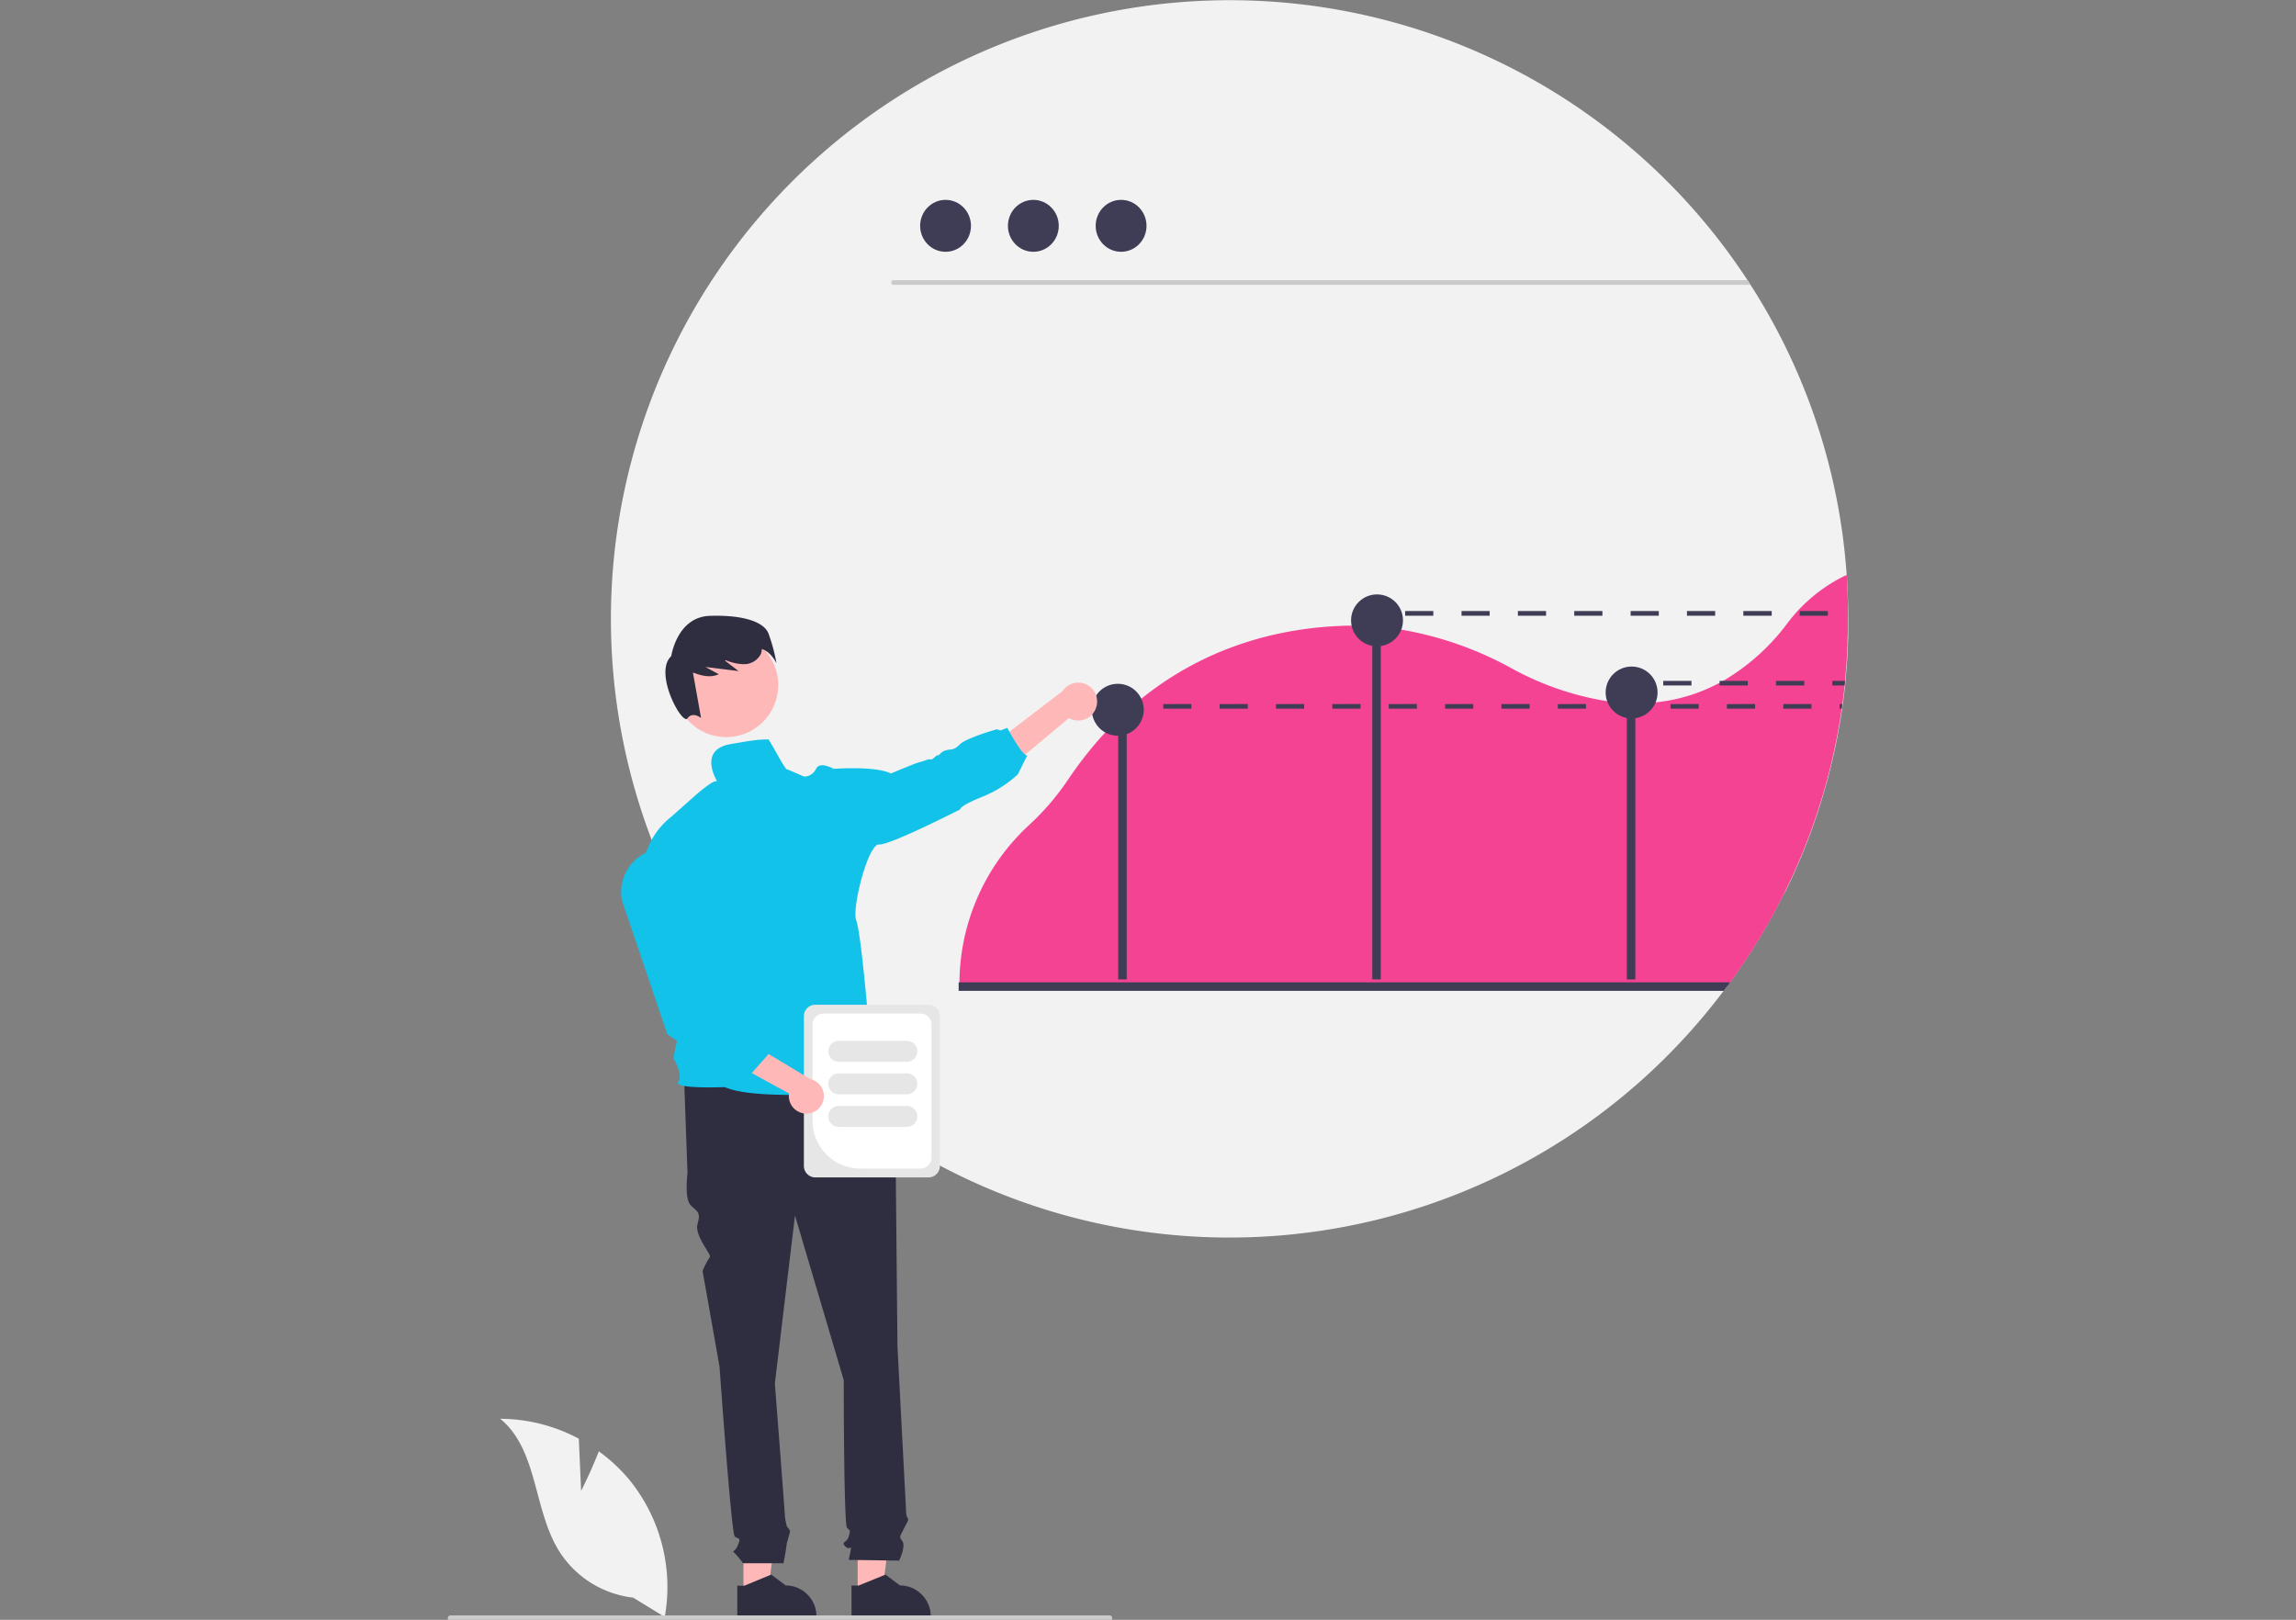 <svg id="Layer_1" data-name="Layer 1" xmlns="http://www.w3.org/2000/svg" viewBox="0 0 635 448"><rect x="0" y="0" width="635" height="448" fill="#808080" stroke="none"/><defs><style>.cls-1{fill:#f2f2f2;}.cls-2{fill:#cacaca;}.cls-3{fill:#3f3d56;}.cls-4{fill:#f54394;}.cls-5{fill:#ffb8b8;}.cls-6{fill:#2f2e41;}.cls-7{fill:#12c2e9;}.cls-8{fill:#ccc;}.cls-9{fill:#e6e6e6;}.cls-10{fill:#fff;}</style></defs><path class="cls-1" d="M511.16,171.11c0,1.28,0,2.55,0,3.82,0,.83,0,1.66-.07,2.49l0,.7-.06,1.36c-.14,3-.36,5.91-.65,8.83,0,.14,0,.28,0,.42,0,.29-.06.58-.1.86-.09.87-.18,1.74-.29,2.6-.08.58-.15,1.15-.22,1.73,0,.27-.08.55-.11.82s-.09.6-.13.9q0,.18-.06.39c-.06.43-.13.88-.2,1.32s-.17,1.13-.27,1.71-.19,1.13-.29,1.7-.2,1.13-.3,1.69-.21,1.14-.32,1.71c-.56,2.8-1.17,5.58-1.85,8.34-.27,1.08-.55,2.15-.83,3.22-.47,1.74-1,3.46-1.49,5.18l-.44,1.42c-.17.55-.35,1.09-.52,1.62s-.35,1.07-.53,1.61l-.54,1.6c-.18.53-.37,1.06-.56,1.59s-.38,1.06-.58,1.59-.39,1-.59,1.57c-.4,1.06-.81,2.1-1.23,3.14-.2.52-.41,1-.63,1.55-.86,2.07-1.75,4.12-2.69,6.15-.21.45-.41.9-.63,1.34s-.27.59-.41.88l-.71,1.46L493,247.9c-.5,1-1,1.95-1.52,2.92s-1,1.94-1.56,2.9-1.07,1.92-1.62,2.87l-.83,1.42c-1.11,1.88-2.26,3.75-3.45,5.59s-2.39,3.64-3.65,5.43c-.62.9-1.26,1.79-1.9,2.67l-.77,1.05c-.32.44-.65.87-1,1.3A171,171,0,0,1,237.32,308q-3.54-2.66-6.93-5.5-2.82-2.36-5.53-4.82a171.75,171.75,0,0,1-30.05-36c-1-1.67-2.05-3.36-3-5.05A171.14,171.14,0,0,1,483.3,77.48l.84,1.3A170,170,0,0,1,510.73,159Q511.17,165,511.16,171.11Z"/><path class="cls-2" d="M484.14,78.78h-237a.65.65,0,0,1,0-1.3H483.3Z"/><ellipse class="cls-3" cx="261.51" cy="62.46" rx="7.03" ry="7.18"/><ellipse class="cls-3" cx="285.79" cy="62.46" rx="7.03" ry="7.18"/><ellipse class="cls-3" cx="310.06" cy="62.46" rx="7.03" ry="7.18"/><path class="cls-4" d="M510.73,159a44.21,44.21,0,0,0-16.56,13.6,59.53,59.53,0,0,1-17.69,15.76l-.87.47a47.25,47.25,0,0,1-17.69,5.42,53.11,53.11,0,0,1-5.64.27c-.78,0-1.57,0-2.35-.06-1.84-.09-3.67-.27-5.46-.53a81.31,81.31,0,0,1-26.53-9.15,96.57,96.57,0,0,0-30.37-10.63c-1.91-.32-3.81-.56-5.7-.74-.79-.08-1.56-.14-2.34-.19q-2.86-.19-5.73-.18c-1,0-1.95,0-2.92.07-16.43.64-37.86,5.32-57.08,21.68l-.76.66c-.24.2-.48.42-.72.63a97.4,97.4,0,0,0-8.58,8.66,110.07,110.07,0,0,0-8.49,11.1,70.76,70.76,0,0,1-10.7,12.41,59.65,59.65,0,0,0-19.19,43.18v1.37H477.72c.26-.35.52-.69.77-1.05.64-.88,1.28-1.77,1.9-2.67,1.26-1.78,2.47-3.6,3.65-5.43s2.34-3.71,3.45-5.59l.83-1.42c.55-.95,1.09-1.91,1.62-2.87s1.06-1.93,1.56-2.9,1-1.94,1.52-2.92l.73-1.48.71-1.46c.14-.29.27-.58.41-.88s.42-.89.63-1.34c.94-2,1.83-4.08,2.69-6.15.22-.51.43-1,.63-1.55.42-1,.83-2.08,1.23-3.14.2-.52.4-1.05.59-1.57s.39-1.06.58-1.59.38-1.06.56-1.59l.54-1.6c.18-.54.36-1.07.53-1.61s.35-1.07.52-1.62l.44-1.42q.78-2.57,1.49-5.18c.28-1.07.55-2.14.83-3.22.68-2.75,1.29-5.53,1.85-8.34.11-.57.22-1.13.32-1.71s.21-1.13.3-1.69.2-1.14.29-1.7.19-1.14.27-1.71.14-.89.2-1.32q0-.21.06-.39c0-.31.08-.6.12-.9l.12-.82c.07-.58.14-1.15.22-1.73.1-.86.2-1.73.29-2.6h0c0-.28.06-.57.09-.86,0-.14,0-.28,0-.42.29-2.92.51-5.87.65-8.83l.06-1.36,0-.7c0-.83.05-1.66.07-2.49,0-1.27,0-2.54,0-3.82Q511.16,165,510.73,159Z"/><rect class="cls-3" x="309.26" y="202.09" width="2.35" height="68.79"/><rect class="cls-3" x="379.53" y="169.96" width="2.35" height="100.92"/><rect class="cls-3" x="449.93" y="191.09" width="2.35" height="79.8"/><circle class="cls-3" cx="380.84" cy="171.58" r="7.18"/><circle class="cls-3" cx="451.25" cy="191.53" r="7.18"/><circle class="cls-3" cx="309.15" cy="196.3" r="7.18"/><path class="cls-3" d="M478.49,271.7l-.77,1.05c-.32.44-.65.87-1,1.3H265.13V271.7Z"/><polygon class="cls-5" points="205.61 440.73 212.41 440.73 215.64 414.5 205.61 414.5 205.61 440.73"/><path class="cls-6" d="M223.3,441a8.43,8.43,0,0,0-6-2.5l-4-3-.21.08-7.26,3h-1.92v8.81H225.8V447A8.43,8.43,0,0,0,223.3,441Z"/><polygon class="cls-5" points="237.2 440.73 244 440.73 247.24 414.5 237.2 414.5 237.2 440.73"/><path class="cls-6" d="M254.9,441a8.43,8.43,0,0,0-6-2.5l-4-3-.22.09-7.26,2.95h-1.92v8.81h21.92V447A8.48,8.48,0,0,0,254.9,441Z"/><path class="cls-6" d="M242.64,297.18l-53.43,1.4.93,26s-.93,7,.93,8.82,2.78,1.86,1.85,5.11,4,8.57,3.39,9.17a23.46,23.46,0,0,0-2,3.84L199,378s3.26,46,4.19,46.92,1.85,0,.93,2.33-1.86,1.39-.93,2.32,1.59,1.82,2.32,2.79H216.7s.85-4.65.85-5.11.93-3.26.93-3.72-.82-1.29-.82-1.29a15,15,0,0,1-.58-2.89c0-.93-2.78-36.71-2.78-36.71l5.57-46.46,13.48,45.53s0,40,.92,40.89.93.46.47,2.32-2.32,1.4-.93,2.79,1.86-.93,1.39,1.39l-.46,2.33,13.94.2s1.86-3.92.93-5.31-.88-1,.26-3.3,1.6-2.74,1.13-3.21-.46-2.93-.46-2.93l-2.33-44.46s-.46-46.92-.46-48.32a4.68,4.68,0,0,1,.38-2.09v-1.89l-1.78-6.7Z"/><path class="cls-5" d="M303.1,195.85a5.18,5.18,0,0,1-6.63,3.13,4.84,4.84,0,0,1-.83-.39L272.44,218l-1.26-9.49,22.69-17.37a5.21,5.21,0,0,1,9.23,4.69Z"/><circle class="cls-5" cx="200.84" cy="189.47" r="14.4"/><path class="cls-6" d="M212.51,175.13c-1.34-3.19-7.08-5.09-16.18-4.8s-10.68,11.13-10.68,11.13c-5,4.66,3.07,19.24,4.48,17.23s3.76-.11,3.76-.11L191.64,186c2.37.92,4.92,1.53,7.15.47l-3.69-2,9.18,1.14-3.79-2.91.28-.09a13.65,13.65,0,0,0,4.8,1.09,5.25,5.25,0,0,0,4.79-2.68,3.82,3.82,0,0,0,.34-1.52c2.67.86,4.06,4,4.06,4A48.94,48.94,0,0,0,212.51,175.13Z"/><path class="cls-7" d="M212.37,204.52c-3.22,0-5.29.44-10.3,1.28-9.23,1.56-3.7,10.34-3.7,10.34s.42-.22-.72,0-5,3.55-5,3.55l-6.9,6.13c-10.4,8.16-8.07,20.9-8.07,20.9L192.85,262l-6.64,30.63s2.82,4.55,1.36,6.59,12.87,1.45,12.87,1.45c9.89,4.41,44.72.68,44.72.68-.48-1.26-5.15-11-5.15-11,2-3.5.1-8.56.1-8.56s-2-23.91-3.3-27.22,3.29-21.22,6.3-21,22.46-9.72,22.46-9.72-.49-.78,5.93-3.41a31.57,31.57,0,0,0,10-6.28l2.63-5.27c-1.26.49-5.54-7.58-5.54-7.58l-1.87.71-1.08-.31s-8.43,2.4-10.15,4.15-2.31,1.26-3.86,1.65-1.75,1.49-2.24,1.37-1.36,1.35-2,1.16-2.14.59-3.12.78-7.87,3.11-7.87,3.11c-4.27-2.16-15.85-1.28-15.85-1.28s-3.79-2.24-4.86,0a3.67,3.67,0,0,1-3.3,2.14l-4.62-2C217.43,213.71,212.39,203.5,212.37,204.52Z"/><path class="cls-1" d="M160.72,412.34l-.64-14.43a46.62,46.62,0,0,0-21.74-5.51c10.44,8.54,9.13,25,16.21,36.47a28,28,0,0,0,20.56,13l8.74,5.35a47,47,0,0,0-9.9-38.07,46.09,46.09,0,0,0-8.34-7.75C163.51,406.88,160.72,412.34,160.72,412.34Z"/><path class="cls-8" d="M123.84,447.55a.77.77,0,0,0,.76.77H306.84a.77.77,0,0,0,0-1.54H124.6a.76.76,0,0,0-.76.77Z"/><rect class="cls-3" x="310.06" y="194.74" width="3.86" height="1.29"/><path class="cls-3" d="M321.72,194.74V196h7.79v-1.29Zm15.59,0V196h7.79v-1.29Zm15.59,0V196h7.79v-1.29Zm15.58,0V196h7.8v-1.29Zm15.6,0V196h7.79v-1.29Zm15.58,0V196h7.8v-1.29Zm15.59,0V196h7.8v-1.29Zm15.59,0V196h7.79v-1.29Zm15.59,0V196h7.8v-1.29Zm15.59,0V196h7.79v-1.29Zm15.58,0V196h7.8v-1.29Zm15.6,0V196H501v-1.29Zm15.58,0V196h.58q0-.21.06-.39c0-.3.08-.6.13-.9Z"/><rect class="cls-3" x="376.97" y="169.01" width="3.86" height="1.29"/><path class="cls-3" d="M388.62,169v1.29h7.79V169Zm15.59,0v1.29H412V169Zm15.59,0v1.29h7.79V169Zm15.58,0v1.29h7.8V169Zm15.6,0v1.29h7.79V169Zm15.58,0v1.29h7.8V169Zm15.59,0v1.29H490V169Zm15.59,0v1.29h7.79V169Z"/><rect class="cls-3" x="448.37" y="188.31" width="3.86" height="1.29"/><path class="cls-3" d="M460,188.31v1.28h7.8v-1.28Zm15.59,0v1.28h7.79v-1.28Zm15.59,0v1.28H499v-1.28Zm15.59,0v1.28h3.39c0-.28.06-.57.09-.86,0-.14,0-.28,0-.42Z"/><path class="cls-9" d="M222.33,322.48V281.05a3.16,3.16,0,0,1,3.16-3.16h31.29a3.17,3.17,0,0,1,3.17,3.16v41.43a3.18,3.18,0,0,1-3.17,3.17H225.49A3.18,3.18,0,0,1,222.33,322.48Z"/><path class="cls-10" d="M224.73,310V283.33a3,3,0,0,1,3-3h26.89a3,3,0,0,1,3,3V320.2a3,3,0,0,1-3,3H237.92A13.2,13.2,0,0,1,224.73,310Z"/><path class="cls-9" d="M229.08,290.76a2.9,2.9,0,0,1,2.9-2.89h18.65a2.9,2.9,0,1,1,0,5.79H232A2.9,2.9,0,0,1,229.08,290.76Z"/><path class="cls-9" d="M229.08,299.77a2.91,2.91,0,0,1,2.9-2.9h18.65a2.9,2.9,0,1,1,0,5.79H232A2.89,2.89,0,0,1,229.08,299.77Z"/><path class="cls-9" d="M229.08,308.78a2.9,2.9,0,0,1,2.9-2.9h18.65a2.9,2.9,0,1,1,0,5.79H232A2.9,2.9,0,0,1,229.08,308.78Z"/><path class="cls-5" d="M223.07,308a4.86,4.86,0,0,1-4.85-5.57l-26.71-14.63,7.82-4.23,24.76,14.87a4.84,4.84,0,0,1-1,9.56Z"/><path class="cls-7" d="M207.53,297.2l-9.47-1.69-3.39-2.82-2.28-1.16L184.52,286l0-.07L172,249a12.09,12.09,0,0,1,9-14h0a12.08,12.08,0,0,1,14.64,8.81,13.08,13.08,0,0,1,.26,1.39l4,31.65,6.67,6.89,2.91.56.67,3.14,2.55,3.94Z"/></svg>
